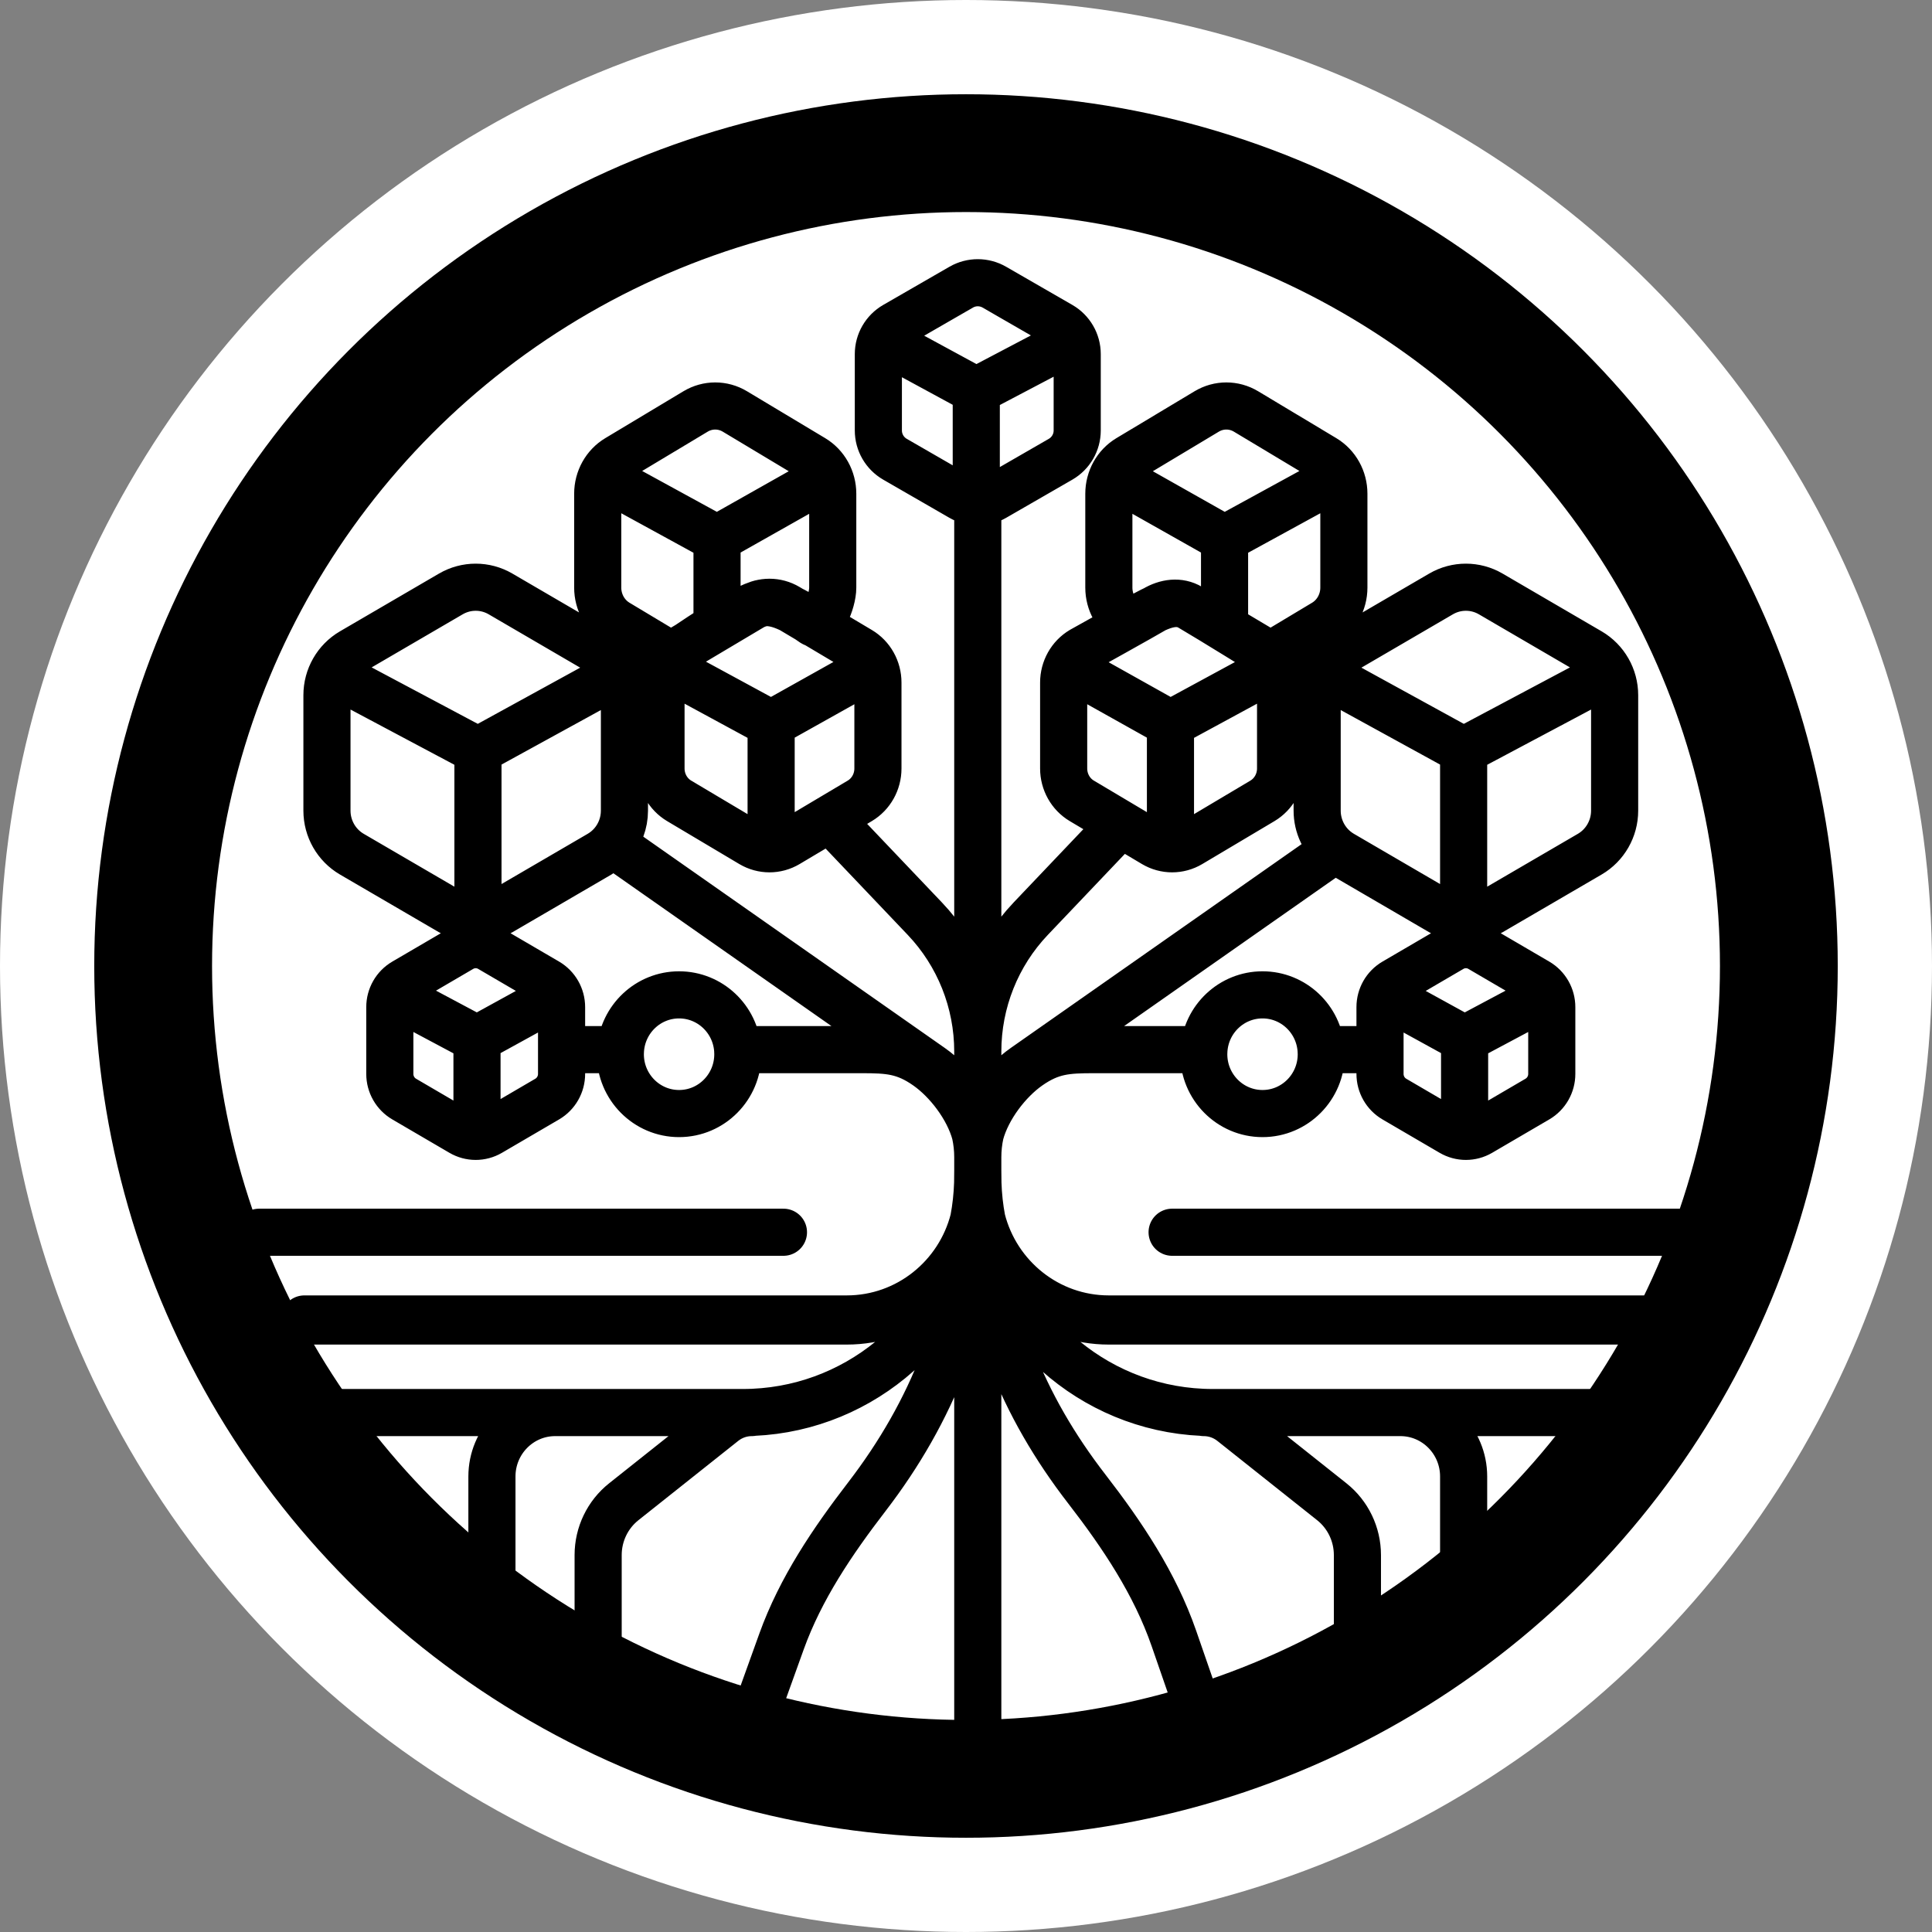 <svg width="82" height="82" viewBox="0 0 82 82" fill="none" xmlns="http://www.w3.org/2000/svg">
<rect x="0" y="0" width="82" height="82" fill="#808080" stroke="none"/>
<circle cx="41" cy="41" r="41" fill="white"/>
<circle cx="41" cy="41" r="34.5" fill="white" stroke="black" stroke-width="5"/>
<path d="M70.082 55.981H47.063C44.47 55.981 42.291 54.189 41.675 51.764M41.5 50.362V49.878M41.5 50.362C41.5 50.572 41.511 50.778 41.533 50.982M41.5 50.362V50.45M41.5 50.362C41.5 50.571 41.489 50.776 41.467 50.979M41.5 49.878V49.681M41.5 49.878C41.5 49.993 41.502 50.107 41.506 50.221M41.5 49.878C41.5 49.993 41.498 50.107 41.494 50.22M41.5 49.681V49.114M41.5 49.681C41.5 49.862 41.502 50.042 41.506 50.221M41.5 49.681C41.5 49.861 41.498 50.041 41.494 50.22M41.5 49.114C41.5 48.775 41.537 48.44 41.608 48.115M41.5 49.114V48.875M41.5 49.114C41.5 48.775 41.463 48.44 41.392 48.115M41.608 48.115C41.855 46.982 42.516 45.969 43.479 45.294L56.67 36.05M41.608 48.115C41.538 48.372 41.5 48.627 41.5 48.875M41.608 48.115C41.908 47.002 42.79 45.864 43.662 45.253C44.607 44.591 45.277 44.55 46.428 44.55L51.099 44.55M41.675 51.764C41.61 51.51 41.562 51.248 41.533 50.982M41.675 51.764C41.695 51.875 41.718 51.984 41.742 52.094M41.675 51.764C41.58 51.262 41.523 50.747 41.506 50.221M41.533 50.982C41.536 51.037 41.539 51.093 41.543 51.149M41.533 50.982C41.52 50.73 41.511 50.477 41.506 50.221M41.5 48.875C41.5 48.627 41.462 48.372 41.392 48.115M41.5 48.875V44.63M41.5 44.63C41.5 42.527 42.306 40.507 43.748 38.991L47.569 34.974M41.5 44.63C41.5 42.527 40.694 40.507 39.252 38.991L35.216 34.749M41.5 44.63V20.525M70.082 56.068H47.063C44.557 56.068 42.438 54.395 41.742 52.094M41.5 50.45C41.5 50.686 41.514 50.92 41.543 51.149M41.5 50.45C41.5 50.685 41.486 50.917 41.458 51.145M41.5 50.45L41.5 74M41.742 52.094C41.65 51.789 41.583 51.473 41.543 51.149M41.742 52.094C42.741 56.592 46.719 59.953 51.475 59.953L59.435 59.953M41.543 51.149C41.816 55.78 43.396 59.666 46.136 63.208C47.637 65.149 49.016 67.21 49.822 69.534L50.899 72.644M70.082 59.953L59.435 59.953M59.435 59.953C60.919 59.953 62.121 61.168 62.121 62.666V68.284M57.613 69.931V66.002C57.613 65.119 57.212 64.284 56.524 63.738L52.29 60.373C51.948 60.101 51.526 59.953 51.091 59.953M12.918 55.981H35.937C38.53 55.981 40.709 54.189 41.325 51.764M41.392 48.115C41.145 46.982 40.484 45.969 39.521 45.294L25.984 35.807M41.392 48.115C41.092 47.002 40.21 45.864 39.338 45.253C38.393 44.591 37.723 44.55 36.572 44.55L31.309 44.55M41.325 51.764C41.39 51.509 41.438 51.247 41.467 50.979M41.325 51.764C41.305 51.875 41.282 51.984 41.258 52.094M41.325 51.764C41.42 51.262 41.477 50.746 41.494 50.22M41.467 50.979C41.464 51.034 41.461 51.09 41.458 51.145M41.467 50.979C41.48 50.728 41.489 50.475 41.494 50.22M12.918 56.068H35.937C38.443 56.068 40.562 54.395 41.258 52.094M41.258 52.094C41.351 51.788 41.418 51.471 41.458 51.145M41.258 52.094C40.259 56.592 36.281 59.953 31.525 59.953L23.564 59.953M41.458 51.145C41.184 55.846 39.577 59.902 36.79 63.528C35.335 65.421 33.982 67.417 33.171 69.669L32.101 72.644M12.918 59.953L23.564 59.953M23.564 59.953C22.081 59.953 20.879 61.168 20.879 62.666V68.284M25.387 69.931V66.002C25.387 65.119 25.788 64.284 26.476 63.738L30.71 60.373C31.052 60.101 31.474 59.953 31.909 59.953M56.12 28.566L62.121 31.859M62.121 31.859L68.314 28.566M62.121 31.859V38.987M50.518 25.775C50.042 25.492 49.489 25.574 49.012 25.857C48.536 26.14 45.914 27.598 45.914 27.598C45.438 27.881 45.145 28.404 45.145 28.971V32.617C45.145 33.183 45.438 33.706 45.914 33.99L47.569 34.974M50.518 25.775C50.727 25.9 51.347 26.268 51.974 26.641M50.518 25.775C51.357 26.265 53.883 27.831 53.883 27.831M50.518 25.775C49.678 25.285 48.737 26.037 47.896 26.439C47.381 26.129 47.063 25.558 47.063 24.939V20.955C47.063 20.336 47.381 19.765 47.896 19.455L51.217 17.463C51.733 17.154 52.368 17.154 52.884 17.463C53.4 17.773 56.204 19.455 56.204 19.455C56.72 19.765 57.038 20.336 57.038 20.955V24.939C57.038 25.558 56.72 26.129 56.204 26.439L53.883 27.831M47.234 20.191L51.974 22.868M51.974 22.868L56.867 20.191M51.974 22.868V26.641M45.302 28.272L49.678 30.722M49.678 30.722L54.194 28.272M49.678 30.722V36.023M37.424 14.408L41.436 16.586M41.436 16.586L45.576 14.408M41.436 16.586V21.299M58.697 42.201L62.162 44.106M62.162 44.106L65.737 42.201M62.162 44.106L62.162 48.23M26.287 28.566L20.286 31.859M20.286 31.859L14.094 28.566M20.286 31.859L20.286 38.987M35.173 20.191L30.433 22.868M30.433 22.868L25.54 20.191M30.433 22.868V26.641M37.105 28.272L32.729 30.722M32.729 30.722L28.213 28.272M32.729 30.722V36.023M23.71 42.201L20.245 44.106M20.245 44.106L16.67 42.201M20.245 44.106V48.23M49.748 52.3H72M33.252 52.3H11M25.984 35.807C26.314 35.425 26.503 34.929 26.503 34.407V29.506C26.503 28.744 26.101 28.041 25.448 27.66L21.245 25.209C20.592 24.828 19.788 24.828 19.135 25.209C18.482 25.59 14.932 27.66 14.932 27.66C14.28 28.041 13.877 28.744 13.877 29.506V34.407C13.877 35.168 14.28 35.872 14.932 36.253L19.135 38.703C19.788 39.084 20.592 39.084 21.245 38.703L25.448 36.253C25.653 36.133 25.833 35.982 25.984 35.807ZM35.216 34.749L36.493 33.99C36.969 33.706 37.262 33.183 37.262 32.617V28.971C37.262 28.404 36.969 27.881 36.493 27.598L33.428 25.775C32.952 25.492 32.365 25.492 31.889 25.775C31.68 25.9 31.06 26.268 30.433 26.641M35.216 34.749L33.428 35.813C32.952 36.096 32.365 36.096 31.889 35.813L28.824 33.99C28.348 33.706 28.055 33.183 28.055 32.617L28.055 28.971C28.055 28.536 28.228 28.126 28.524 27.831M28.524 27.831C28.524 27.831 28.714 27.663 28.824 27.598C28.824 27.598 29.635 27.116 30.433 26.641M28.524 27.831L26.203 26.439C25.687 26.129 25.369 25.558 25.369 24.939V20.955C25.369 20.336 25.687 19.765 26.203 19.455C26.203 19.455 29.007 17.773 29.523 17.463C30.039 17.154 30.674 17.154 31.19 17.463L34.511 19.455C35.026 19.765 35.344 20.336 35.344 20.955V24.939C35.344 25.558 34.854 26.663 34.511 26.439C34.344 26.33 33.208 25.453 32.368 25.591C31.529 25.729 29.04 27.496 28.524 27.831ZM31.309 44.55C31.313 44.614 31.316 44.679 31.316 44.744C31.316 46.135 30.199 47.263 28.822 47.263C27.445 47.263 26.328 46.135 26.328 44.744C26.328 44.679 26.331 44.614 26.336 44.55M31.309 44.55C31.211 43.249 30.135 42.225 28.822 42.225C27.509 42.225 26.434 43.249 26.336 44.55M26.336 44.55L23.835 44.55M23.835 44.55V42.745C23.835 42.304 23.602 41.897 23.226 41.677L20.799 40.259C20.422 40.039 19.958 40.039 19.581 40.259C19.204 40.479 17.155 41.677 17.155 41.677C16.778 41.897 16.545 42.304 16.545 42.745V45.58C16.545 46.021 16.778 46.428 17.155 46.648L19.581 48.066C19.958 48.286 20.422 48.286 20.799 48.066L23.226 46.648C23.602 46.428 23.835 46.021 23.835 45.58V44.55ZM51.099 44.55C51.094 44.614 51.091 44.679 51.091 44.744C51.091 46.135 52.208 47.263 53.585 47.263C54.962 47.263 56.079 46.135 56.079 44.744C56.079 44.679 56.076 44.614 56.071 44.55M51.099 44.55C51.196 43.249 52.272 42.225 53.585 42.225C54.898 42.225 55.973 43.249 56.071 44.55M56.071 44.55H58.572M58.572 44.55V42.745C58.572 42.304 58.804 41.897 59.181 41.677L61.608 40.259C61.985 40.039 62.449 40.039 62.826 40.259C63.203 40.479 65.252 41.677 65.252 41.677C65.629 41.897 65.862 42.304 65.862 42.745V45.58C65.862 46.021 65.629 46.428 65.252 46.648L62.826 48.066C62.449 48.286 61.985 48.286 61.608 48.066L59.181 46.648C58.804 46.428 58.572 46.021 58.572 45.58V44.55ZM56.67 36.05C56.19 35.649 55.904 35.048 55.904 34.407V29.506C55.904 28.744 56.306 28.041 56.959 27.66L61.162 25.209C61.815 24.828 62.619 24.828 63.272 25.209C63.925 25.59 67.475 27.66 67.475 27.66C68.127 28.041 68.53 28.744 68.53 29.506V34.407C68.53 35.168 68.127 35.872 67.475 36.253L63.272 38.703C62.619 39.084 61.815 39.084 61.162 38.703L56.959 36.253C56.856 36.193 56.76 36.125 56.67 36.05ZM47.569 34.974L48.979 35.813C49.455 36.096 50.042 36.096 50.518 35.813L53.583 33.99C54.059 33.706 54.352 33.183 54.352 32.617V28.971C54.352 28.536 54.179 28.126 53.883 27.831M51.974 26.641C52.772 27.116 53.583 27.598 53.583 27.598C53.693 27.663 53.794 27.742 53.883 27.831M45.72 15.03V18.27C45.72 18.774 45.451 19.239 45.015 19.491L42.205 21.111C41.769 21.363 41.231 21.363 40.795 21.111L37.985 19.491C37.549 19.239 37.28 18.774 37.28 18.27V15.03C37.28 14.526 37.549 14.061 37.985 13.809L40.795 12.189C41.231 11.937 41.769 11.937 42.205 12.189C42.642 12.441 45.015 13.809 45.015 13.809C45.451 14.061 45.72 14.526 45.72 15.03Z" stroke="black" stroke-width="2" stroke-linecap="round" stroke-linejoin="round"/>
</svg>
